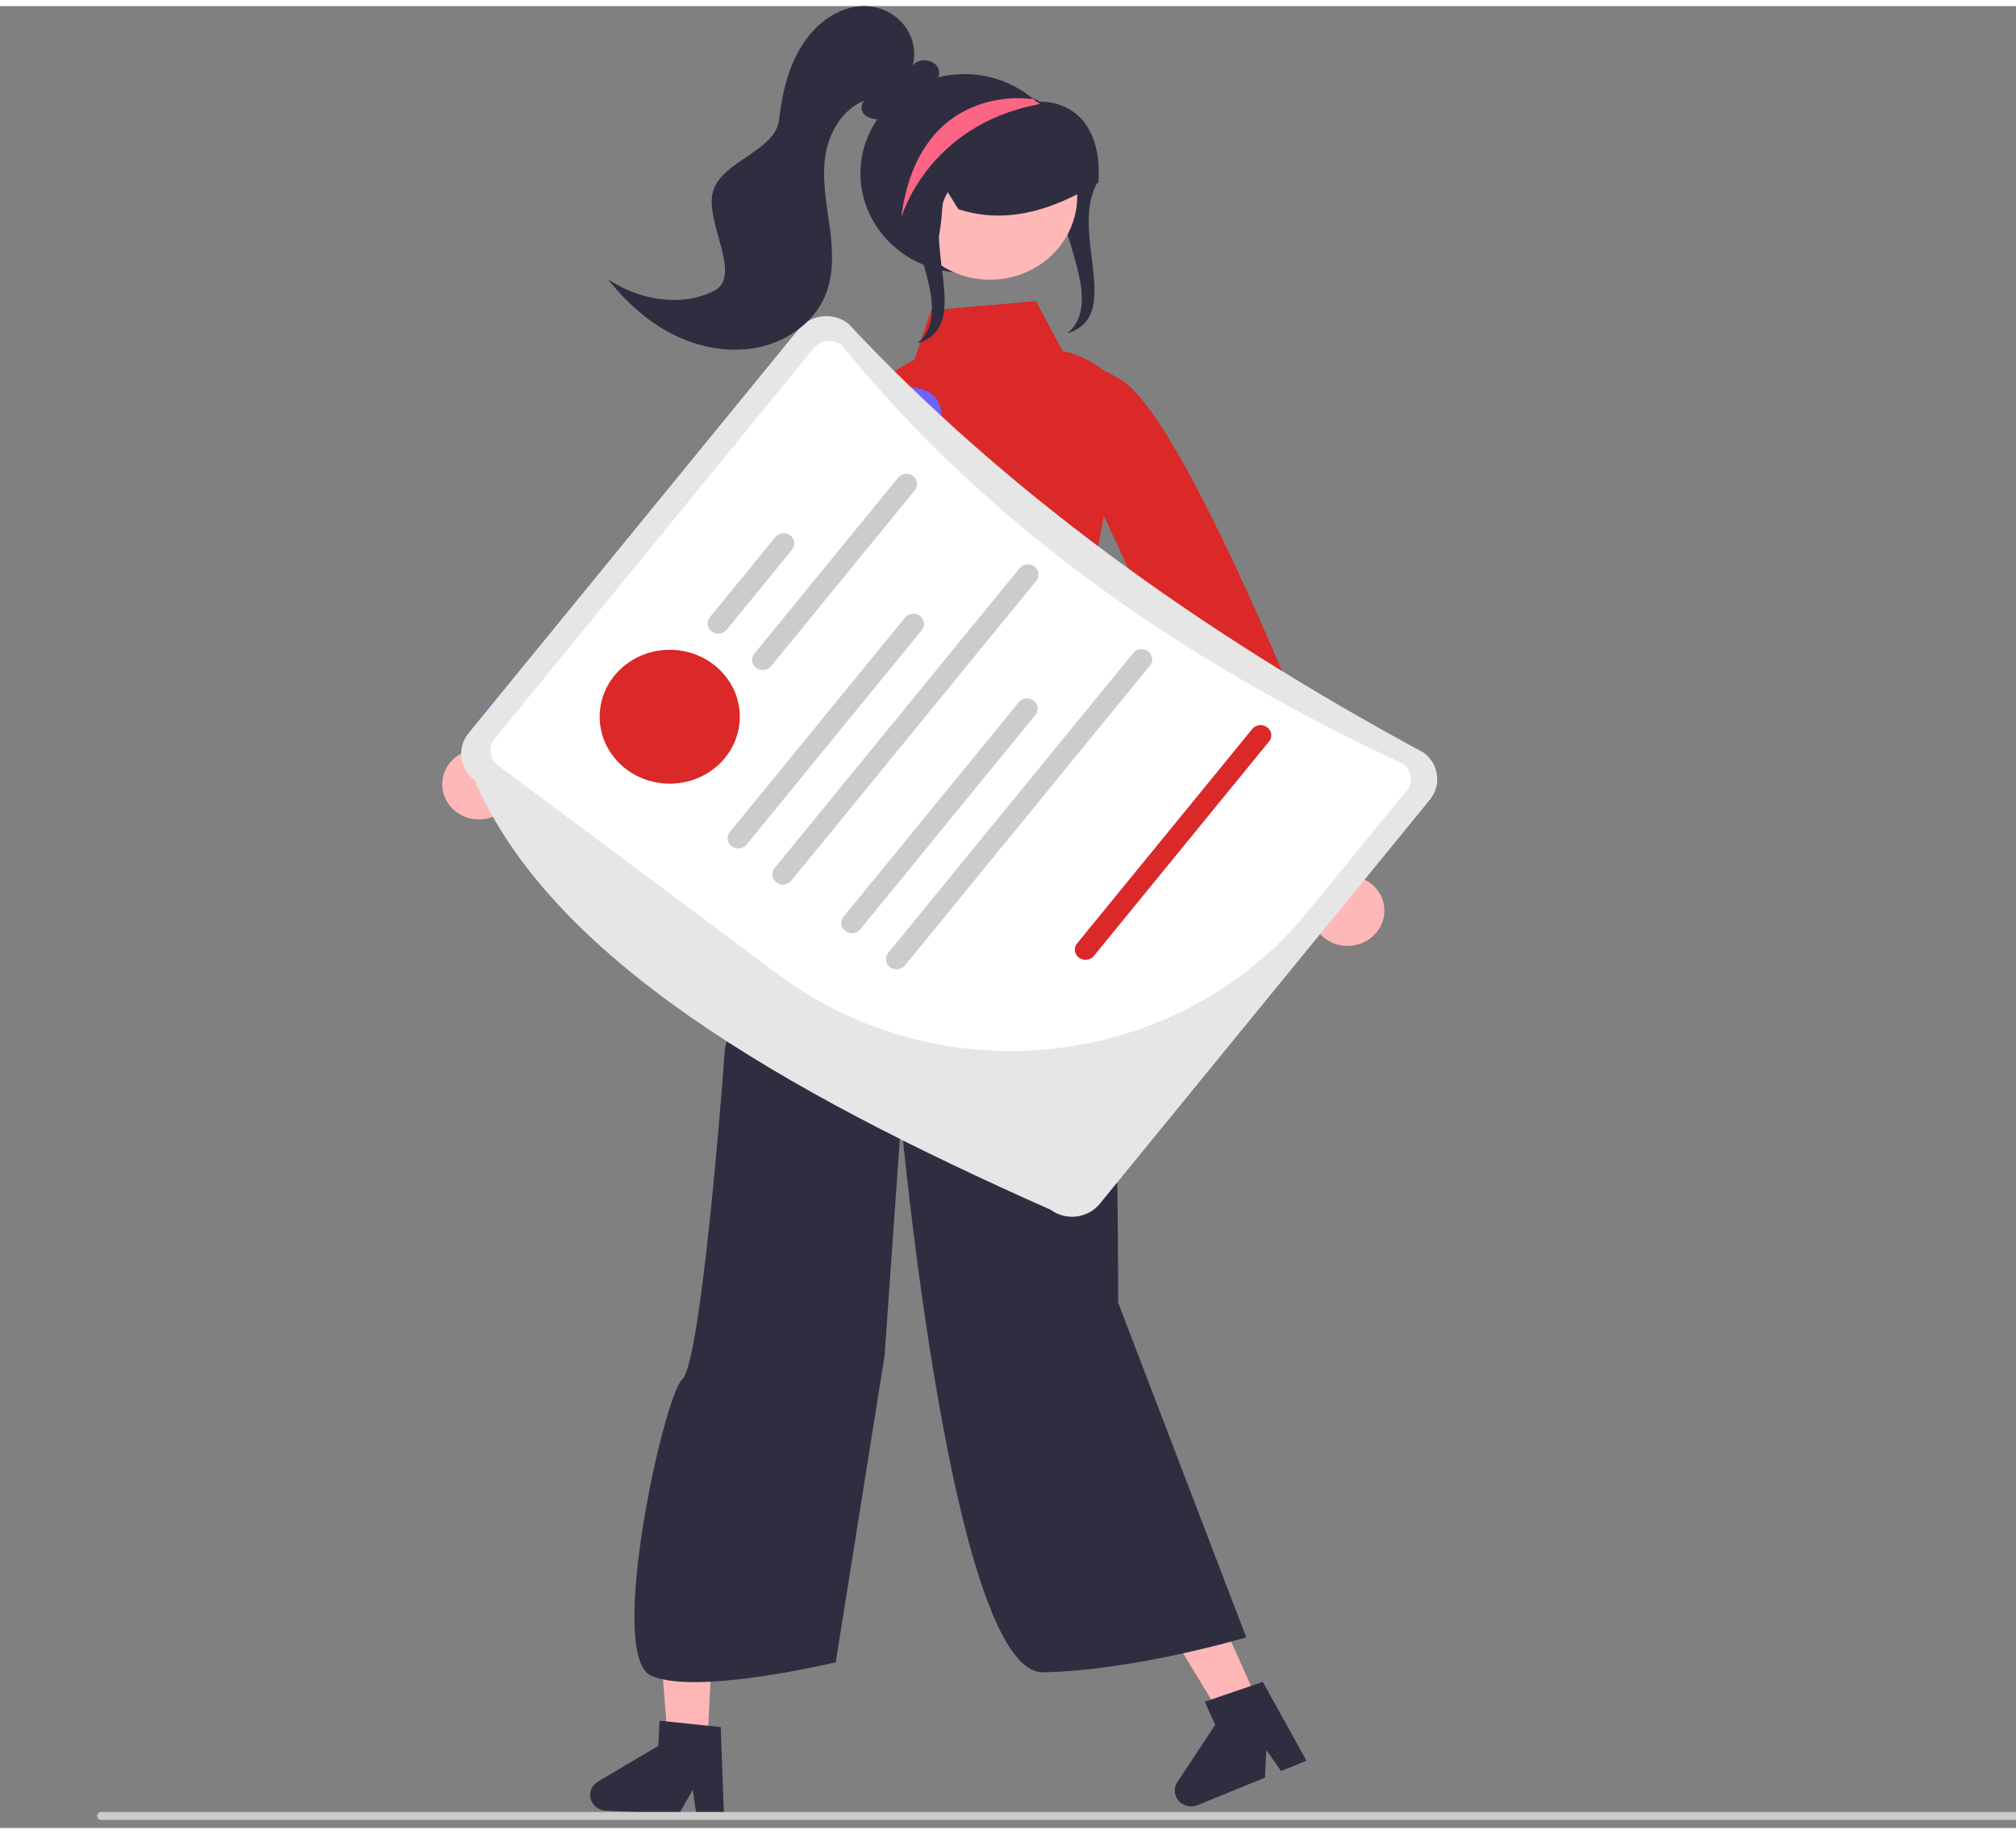 <svg width="166" height="151" viewBox="0 0 249 225" fill="none" xmlns="http://www.w3.org/2000/svg">
<rect x="0" y="0" width="249" height="225" fill="#808080" stroke="none"/>
<g clip-path="url(#clip0_430_749)">
<g clip-path="url(#clip1_430_749)">
<path d="M135.651 21.607C131.886 27.803 138.975 38.242 131.83 40.41L132.419 39.848C136.731 34.78 127.718 24.054 132.03 18.986C132.7 18.243 133.275 17.426 133.744 16.553" fill="#2F2E41"/>
<path d="M170.907 112.507C171.031 111.887 171.011 111.248 170.848 110.637C170.685 110.025 170.384 109.455 169.966 108.966C169.547 108.478 169.022 108.083 168.427 107.809C167.831 107.536 167.18 107.39 166.52 107.383L157.214 81.554L152.063 87.826L161.902 111.961C161.963 113.022 162.429 114.025 163.212 114.779C163.995 115.534 165.041 115.988 166.151 116.055C167.261 116.122 168.358 115.798 169.235 115.144C170.112 114.49 170.707 113.552 170.907 112.507L170.907 112.507Z" fill="#FFB8B8"/>
<path d="M130.002 50.145C130.002 50.145 129.712 40.795 138.464 46.151C147.216 51.507 166.27 101.681 166.27 101.681L156.788 106.582L135.262 60.667L130.002 50.145Z" fill="#DB2828"/>
<path d="M155.822 210.395L151.451 212.179L142.169 196.924L148.619 194.291L155.822 210.395Z" fill="#FFB6B6"/>
<path d="M161.364 216.687L158.23 217.966L156.406 215.368L156.238 218.78L147.925 222.173C147.527 222.336 147.085 222.372 146.663 222.278C146.241 222.183 145.862 221.962 145.581 221.647C145.3 221.332 145.131 220.94 145.1 220.527C145.069 220.114 145.177 219.703 145.408 219.352L150.087 212.263L148.809 209.405L155.969 206.953L161.364 216.687Z" fill="#2F2E41"/>
<path d="M87.315 215.569L82.569 215.348L81.204 197.751L88.21 198.078L87.315 215.569Z" fill="#FFB6B6"/>
<path d="M89.419 223.543L86.015 223.384L85.564 220.286L83.851 223.283L74.823 222.862C74.39 222.842 73.975 222.69 73.639 222.428C73.303 222.167 73.063 221.81 72.955 221.409C72.846 221.009 72.874 220.585 73.035 220.201C73.197 219.817 73.482 219.492 73.85 219.273L81.303 214.853L81.462 211.749L89.023 212.536L89.419 223.543Z" fill="#2F2E41"/>
<path d="M99.306 101.183C99.306 101.183 89.653 126.315 89.498 129.127C89.342 131.94 86.589 167.504 84.28 169.571C81.971 171.637 74.913 203.674 80.405 206.18C85.897 208.686 103.225 204.534 103.225 204.534L109.252 166.691L111.3 137.699C111.3 137.699 117.534 205.971 128.841 205.77C140.148 205.569 153.926 201.456 153.926 201.456L138.1 160.11C138.1 160.11 138.324 111.161 134.656 101.288C130.987 91.416 99.306 101.183 99.306 101.183Z" fill="#2F2E41"/>
<path d="M127.949 36.434L115.022 37.565L112.939 43.673C112.939 43.673 102.121 49.349 104.516 51.928C106.912 54.506 103.981 71.884 103.981 71.884L104.643 85.99C104.643 85.99 103.932 95.763 101.803 98.015C99.675 100.267 94.107 105.788 98.041 103.146C111.836 93.884 135.947 101.7 135.947 101.7L132.503 81.544C132.503 81.544 140.326 48.544 137.239 45.758C134.151 42.971 131.238 42.618 131.238 42.618L127.949 36.434Z" fill="#DB2828"/>
<path d="M60.022 100.368C60.672 100.252 61.287 100.002 61.824 99.635C62.361 99.268 62.808 98.792 63.132 98.242C63.456 97.693 63.65 97.081 63.701 96.452C63.751 95.823 63.656 95.191 63.423 94.6L85.226 76.928L77.237 74.624L57.281 92.155C56.268 92.594 55.46 93.374 55.009 94.345C54.557 95.316 54.495 96.412 54.833 97.424C55.171 98.437 55.886 99.296 56.842 99.838C57.798 100.381 58.93 100.569 60.022 100.368V100.368Z" fill="#FFB8B8"/>
<path d="M115.394 54.143C115.394 54.143 119.69 45.737 109.406 47.173C99.122 48.609 60.122 86.827 60.122 86.827L66.649 95.025L106.064 61.661L115.394 54.143Z" fill="#6C63FF"/>
<path d="M98.647 39.885L57.872 89.791C57.166 90.657 56.849 91.755 56.99 92.844C57.13 93.934 57.717 94.925 58.621 95.602C68.09 117.567 96.419 133.855 129.744 148.639C130.65 149.314 131.8 149.617 132.94 149.483C134.08 149.349 135.118 148.788 135.826 147.923L176.601 98.017C177.307 97.151 177.625 96.053 177.484 94.963C177.344 93.874 176.757 92.882 175.852 92.206C147.886 77.12 123.849 59.641 104.729 39.169C103.823 38.495 102.673 38.192 101.533 38.326C100.393 38.46 99.355 39.021 98.647 39.885V39.885Z" fill="#E6E6E6"/>
<path d="M173.739 96.882L161.328 112.073C153.746 121.296 142.652 127.279 130.469 128.713C118.285 130.148 106.002 126.918 96.303 119.728L61.521 93.79C61.006 93.406 60.671 92.842 60.59 92.222C60.51 91.602 60.69 90.977 61.091 90.484L100.492 42.26C100.895 41.768 101.486 41.45 102.135 41.374C102.784 41.298 103.438 41.471 103.953 41.855C121.548 63.562 145.101 80.453 173.313 93.578C173.828 93.963 174.161 94.526 174.241 95.146C174.321 95.765 174.141 96.389 173.739 96.882Z" fill="white"/>
<path d="M97.833 67.129L89.75 77.022C89.536 77.284 89.221 77.454 88.876 77.494C88.53 77.535 88.182 77.443 87.907 77.238C87.633 77.033 87.454 76.733 87.412 76.403C87.369 76.073 87.465 75.74 87.679 75.477L95.762 65.584C95.868 65.454 96 65.345 96.15 65.264C96.301 65.183 96.466 65.13 96.637 65.11C96.809 65.09 96.982 65.102 97.149 65.146C97.315 65.19 97.471 65.265 97.607 65.366C97.743 65.468 97.857 65.594 97.942 65.737C98.027 65.881 98.081 66.039 98.103 66.203C98.124 66.366 98.111 66.532 98.064 66.691C98.018 66.85 97.94 66.999 97.833 67.129H97.833Z" fill="#CCCCCC"/>
<path d="M112.995 59.791L95.244 81.517C95.138 81.647 95.006 81.755 94.856 81.837C94.706 81.918 94.54 81.97 94.369 81.99C94.198 82.01 94.024 81.998 93.858 81.954C93.692 81.91 93.536 81.835 93.4 81.734C93.264 81.632 93.15 81.507 93.065 81.363C92.98 81.22 92.925 81.062 92.904 80.898C92.883 80.734 92.896 80.569 92.942 80.41C92.988 80.251 93.067 80.102 93.173 79.972L110.924 58.246C111.03 58.116 111.162 58.007 111.312 57.925C111.462 57.844 111.627 57.792 111.799 57.771C111.97 57.751 112.144 57.763 112.311 57.807C112.477 57.851 112.633 57.926 112.769 58.027C112.905 58.129 113.019 58.255 113.104 58.399C113.189 58.542 113.244 58.7 113.265 58.864C113.286 59.028 113.273 59.194 113.226 59.353C113.18 59.512 113.101 59.661 112.995 59.791H112.995Z" fill="#CCCCCC"/>
<path d="M82.72 96.029C87.499 96.029 91.372 92.329 91.372 87.763C91.372 83.198 87.499 79.497 82.72 79.497C77.941 79.497 74.067 83.198 74.067 87.763C74.067 92.329 77.941 96.029 82.72 96.029Z" fill="#DB2828"/>
<path d="M113.937 76.962L92.135 103.646C91.908 103.867 91.603 104.001 91.279 104.021C90.955 104.042 90.635 103.947 90.379 103.756C90.123 103.566 89.949 103.291 89.891 102.986C89.833 102.681 89.895 102.366 90.064 102.101L111.866 75.417C112.094 75.196 112.399 75.062 112.723 75.042C113.047 75.021 113.367 75.116 113.623 75.306C113.879 75.497 114.053 75.772 114.111 76.077C114.168 76.382 114.107 76.697 113.937 76.962Z" fill="#CCCCCC"/>
<path d="M128.081 70.869L97.651 108.113C97.423 108.335 97.118 108.468 96.794 108.489C96.47 108.509 96.15 108.415 95.894 108.224C95.638 108.033 95.464 107.759 95.406 107.454C95.348 107.148 95.41 106.834 95.579 106.569L126.01 69.324C126.237 69.103 126.542 68.969 126.866 68.949C127.19 68.929 127.51 69.023 127.766 69.214C128.022 69.405 128.196 69.679 128.254 69.984C128.312 70.289 128.25 70.604 128.081 70.869V70.869Z" fill="#CCCCCC"/>
<path d="M127.975 87.429L106.173 114.113C105.946 114.335 105.641 114.468 105.317 114.489C104.993 114.509 104.672 114.415 104.416 114.224C104.16 114.033 103.987 113.759 103.929 113.454C103.871 113.149 103.933 112.834 104.102 112.569L125.904 85.885C126.131 85.664 126.436 85.53 126.76 85.51C127.084 85.489 127.405 85.583 127.661 85.774C127.917 85.965 128.09 86.239 128.148 86.545C128.206 86.85 128.145 87.165 127.975 87.429Z" fill="#CCCCCC"/>
<path d="M156.823 90.72L135.021 117.405C134.793 117.626 134.488 117.759 134.164 117.78C133.84 117.8 133.52 117.706 133.264 117.515C133.008 117.324 132.834 117.05 132.776 116.745C132.718 116.44 132.78 116.125 132.95 115.86L154.751 89.176C154.979 88.955 155.284 88.821 155.608 88.801C155.932 88.78 156.252 88.874 156.508 89.065C156.764 89.256 156.938 89.53 156.996 89.836C157.054 90.141 156.992 90.456 156.823 90.72Z" fill="#DB2828"/>
<path d="M142.118 81.337L111.688 118.582C111.461 118.803 111.156 118.937 110.832 118.957C110.508 118.977 110.187 118.883 109.931 118.692C109.675 118.501 109.502 118.227 109.444 117.922C109.386 117.617 109.448 117.302 109.617 117.037L140.047 79.793C140.275 79.571 140.58 79.438 140.904 79.417C141.228 79.397 141.548 79.491 141.804 79.682C142.06 79.873 142.234 80.147 142.292 80.452C142.35 80.758 142.288 81.073 142.118 81.337V81.337Z" fill="#CCCCCC"/>
<path d="M106.276 20.667C106.275 22.675 106.79 24.653 107.776 26.426C108.762 28.2 110.189 29.715 111.931 30.838C113.673 31.962 115.677 32.66 117.767 32.871C119.857 33.082 121.969 32.8 123.919 32.049C125.868 31.298 127.595 30.101 128.947 28.564C130.299 27.027 131.236 25.196 131.674 23.232C132.113 21.268 132.04 19.232 131.463 17.301C130.885 15.37 129.82 13.604 128.362 12.159L128.3 12.1C128.197 11.997 128.095 11.894 127.987 11.796C127.986 11.796 127.985 11.795 127.985 11.795C127.984 11.795 127.984 11.794 127.983 11.794C127.983 11.794 127.982 11.793 127.982 11.793C127.982 11.792 127.982 11.791 127.982 11.791C127.848 11.673 127.715 11.555 127.576 11.442C125.72 9.888 123.435 8.878 120.995 8.532C118.554 8.187 116.06 8.521 113.813 9.494C111.565 10.467 109.659 12.039 108.323 14.021C106.986 16.002 106.275 18.31 106.276 20.667V20.667Z" fill="#2F2E41"/>
<path d="M122.28 33.792C128.227 33.792 133.047 29.187 133.047 23.505C133.047 17.824 128.227 13.219 122.28 13.219C116.333 13.219 111.513 17.824 111.513 23.505C111.513 29.187 116.333 33.792 122.28 33.792Z" fill="#FFB8B8"/>
<path d="M110.801 26.247C109.749 21.715 111.27 16.639 114.587 13.614C116.255 12.123 118.33 11.111 120.573 10.696C122.816 10.28 125.136 10.478 127.266 11.266C127.537 11.371 127.808 11.485 128.073 11.604L128.197 11.66V11.677C128.221 11.693 128.245 11.71 128.269 11.726C128.319 11.771 128.38 11.804 128.447 11.82C129.382 11.797 130.311 11.963 131.175 12.306C132.038 12.65 132.815 13.164 133.456 13.815C135.125 15.545 135.911 18.341 135.67 21.687L135.662 21.792L135.569 21.847C134.305 22.612 132.994 23.303 131.643 23.915C126.916 26.039 122.601 26.432 118.453 25.116L118.377 25.092L116.636 22.305C116.279 24.227 116.47 30.604 114.419 30.949L110.846 26.439L110.801 26.247Z" fill="#2F2E41"/>
<path d="M88.135 35.203C91.8 33.397 87.087 26.839 88.034 23.005C88.981 19.171 95.8 17.938 96.234 14.02C96.669 10.103 97.691 6.063 100.397 3.09C102.126 1.191 104.673 -0.212 107.296 0.026C108.184 0.107 109.043 0.369 109.815 0.795C110.586 1.222 111.253 1.802 111.769 2.496C112.285 3.191 112.638 3.983 112.805 4.82C112.971 5.657 112.947 6.518 112.734 7.345C113.48 6.334 115.413 6.553 115.892 7.703C116.317 8.725 115.377 9.964 114.272 10.054C112.825 11.761 111.168 13.573 108.901 13.917C108.54 13.996 108.165 13.996 107.804 13.916C107.442 13.837 107.105 13.68 106.817 13.457C106.284 12.968 106.242 11.99 106.875 11.624C104.026 12.706 102.356 15.648 101.933 18.548C101.511 21.449 102.095 24.383 102.481 27.288C102.866 30.194 103.032 33.249 101.84 35.947C100.431 39.135 97.188 41.419 93.648 42.152C90.109 42.884 86.339 42.168 83.135 40.555C79.932 38.942 77.26 36.479 75.077 33.718C78.837 36.268 84.038 37.224 88.135 35.203Z" fill="#2F2E41"/>
<path d="M117.137 22.84C113.372 29.037 120.461 39.476 113.316 41.644L113.905 41.082C118.217 36.014 109.204 25.288 113.516 20.22C114.186 19.477 114.761 18.66 115.23 17.787" fill="#2F2E41"/>
<path d="M111.304 26.153C111.304 26.153 114.494 14.779 128.167 12.153C128.182 12.149 128.233 12.129 128.3 12.1C128.341 12.075 128.393 12.05 128.444 12.026C128.29 11.943 128.141 11.869 127.987 11.795C127.986 11.795 127.985 11.795 127.985 11.795C127.984 11.795 127.984 11.794 127.983 11.794C127.983 11.793 127.982 11.793 127.982 11.792C127.982 11.792 127.982 11.791 127.982 11.79C127.848 11.673 127.715 11.555 127.576 11.442L127.185 11.457C127.185 11.457 113.467 9.381 111.304 26.153Z" fill="#FD6584"/>
<path d="M12 223.51C12 223.575 12.013 223.639 12.039 223.698C12.064 223.758 12.102 223.812 12.15 223.857C12.197 223.903 12.254 223.939 12.316 223.963C12.378 223.988 12.445 224 12.512 224H320.488C320.624 224 320.754 223.948 320.85 223.857C320.946 223.765 321 223.64 321 223.51C321 223.381 320.946 223.256 320.85 223.164C320.754 223.073 320.624 223.021 320.488 223.021H12.512C12.445 223.021 12.378 223.033 12.316 223.058C12.254 223.082 12.197 223.118 12.15 223.164C12.102 223.209 12.064 223.263 12.039 223.323C12.013 223.382 12 223.446 12 223.51V223.51Z" fill="#CCCCCC"/>
</g>
</g>
<defs>
<clipPath id="clip0_430_749">
<rect width="249" height="225" fill="white"/>
</clipPath>
<clipPath id="clip1_430_749">
<rect width="309" height="224" fill="white" transform="translate(12)"/>
</clipPath>
</defs>
</svg>
